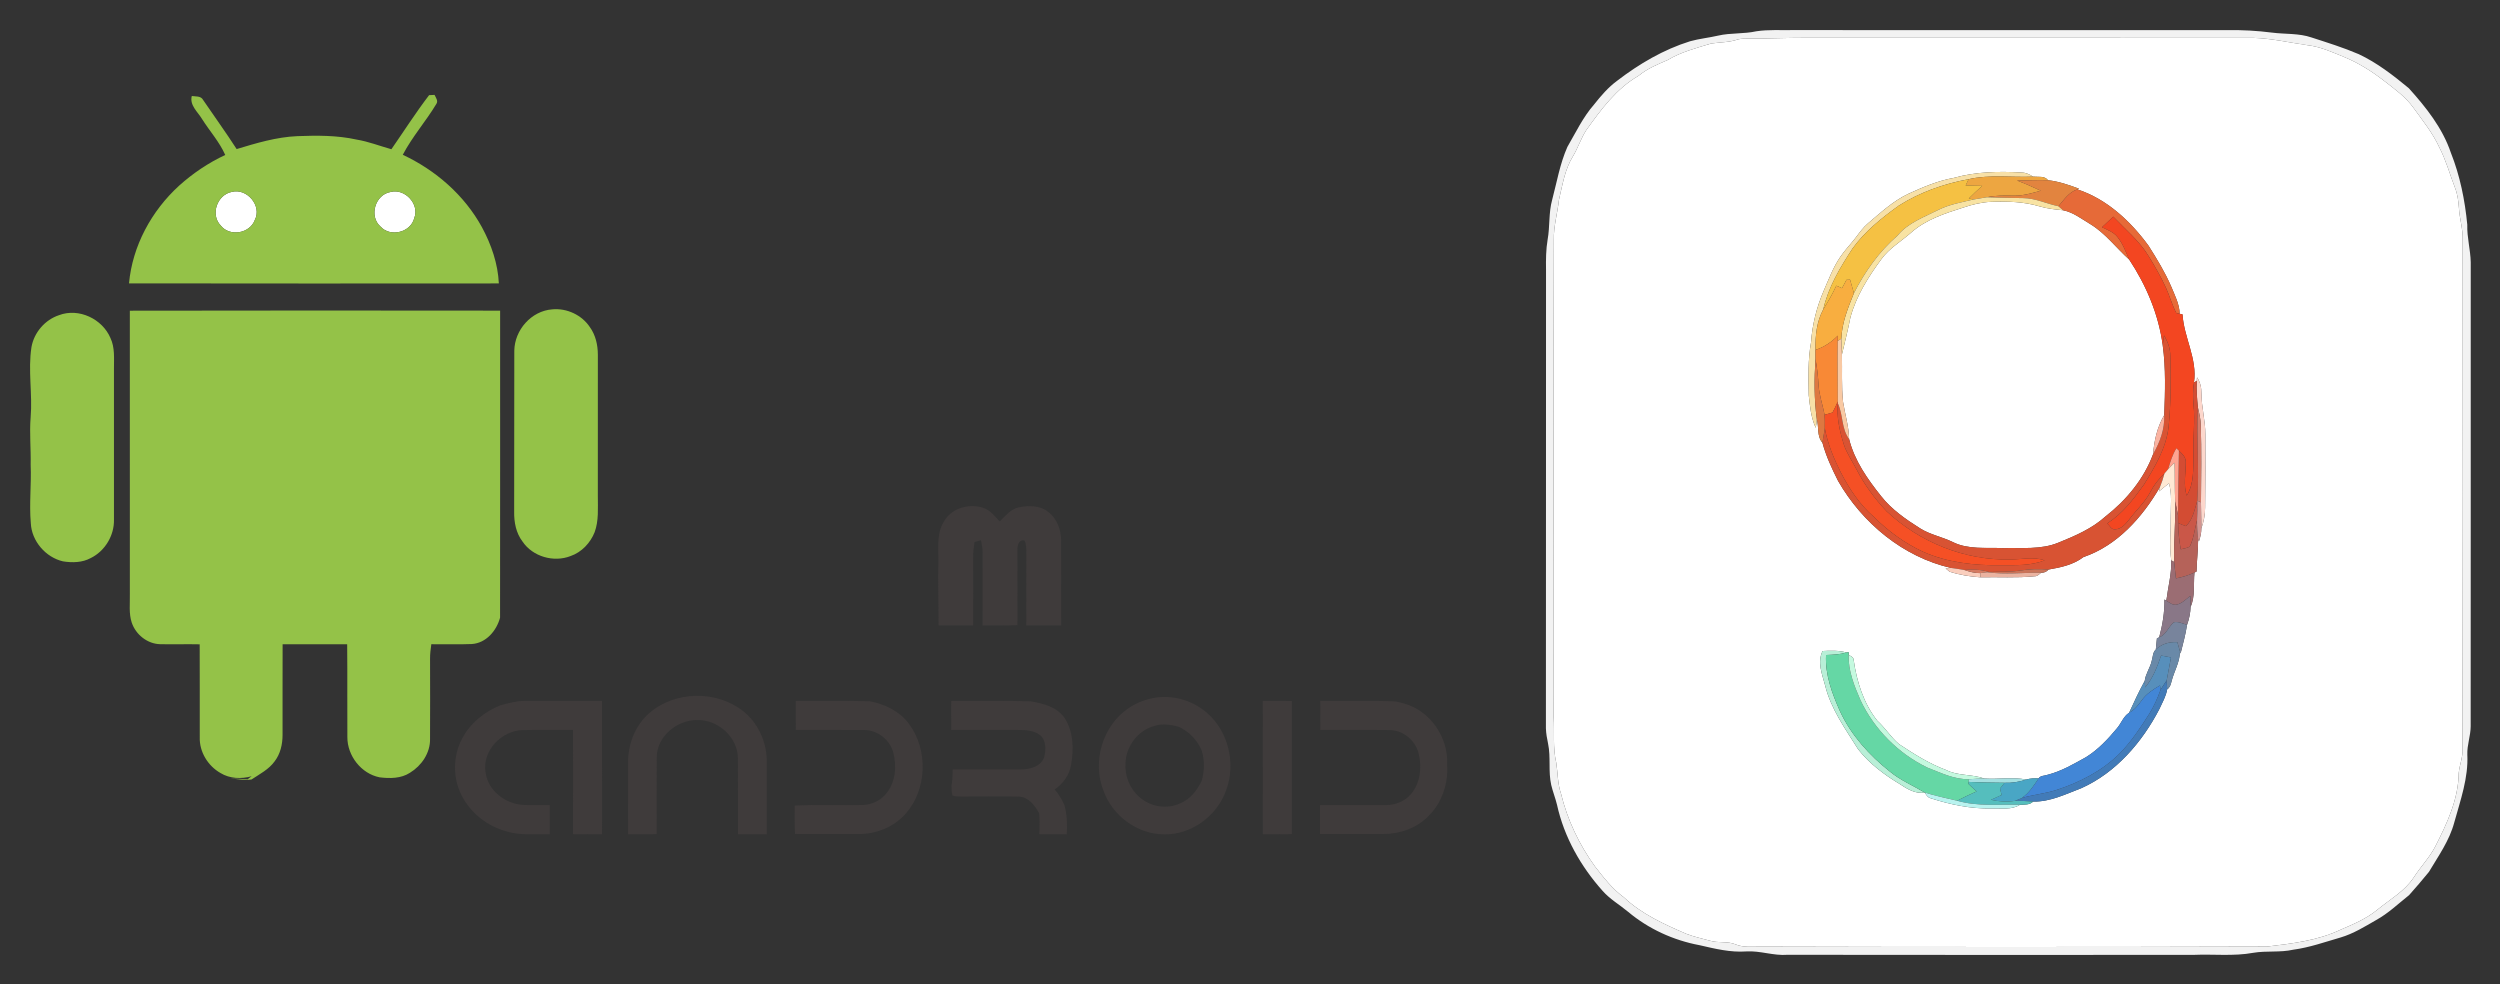 <?xml version="1.0" encoding="UTF-8" standalone="no"?>
<!-- Created with Inkscape (http://www.inkscape.org/) -->

<svg
   xmlns:dc="http://purl.org/dc/elements/1.1/"
   xmlns:cc="http://creativecommons.org/ns#"
   xmlns:rdf="http://www.w3.org/1999/02/22-rdf-syntax-ns#"
   xmlns:svg="http://www.w3.org/2000/svg"
   xmlns="http://www.w3.org/2000/svg"
   xmlns:sodipodi="http://sodipodi.sourceforge.net/DTD/sodipodi-0.dtd"
   xmlns:inkscape="http://www.inkscape.org/namespaces/inkscape"
   width="166.265mm"
   height="65.455mm"
   viewBox="0 0 589.128 231.926"
   id="svg4541"
   version="1.1"
   inkscape:version="0.91 r13725"
   sodipodi:docname="NewOS.svg">
  <rect x="0" y="0" width="589.128" height="231.926" fill="#333333" stroke="none"/>
  <defs
     id="defs4543" />
  <sodipodi:namedview
     id="base"
     pagecolor="#ffffff"
     bordercolor="#666666"
     borderopacity="1.0"
     inkscape:pageopacity="0.0"
     inkscape:pageshadow="2"
     inkscape:zoom="1.4"
     inkscape:cx="429.5404"
     inkscape:cy="104.02323"
     inkscape:document-units="px"
     inkscape:current-layer="layer1"
     showgrid="false"
     fit-margin-top="2"
     fit-margin-bottom="2"
     fit-margin-left="2"
     fit-margin-right="2"
     inkscape:window-width="1280"
     inkscape:window-height="1002"
     inkscape:window-x="1272"
     inkscape:window-y="-8"
     inkscape:window-maximized="1" />
  <g
     inkscape:label="Calque 1"
     inkscape:groupmode="layer"
     id="layer1"
     transform="translate(136.025,-494.261)">
    <g
       id="g4686"
       transform="matrix(0.441,0,0,0.441,226.542,499.615)">
      <g
         id="#fefefeff" />
      <g
         id="#f2f2f2ff">
        <path
           id="path4553"
           d="m 116.39,4.57 c 6.5,-0.97 13.08,-0.51 19.62,-0.63 77.33,0.01 154.66,-0.02 231.99,0.03 7.98,-0.15 15.96,0.3 23.87,1.31 7.07,0.92 14.39,0.26 21.22,2.62 8.46,2.75 16.99,5.39 25.19,8.91 9.81,4.61 18.42,11.31 26.73,18.18 9.21,10.2 18.02,21.29 22.48,34.49 4.89,12.29 7.51,25.35 8.77,38.48 -0.21,6.75 1.71,13.3 1.84,20.02 -0.06,82.68 0.09,165.36 -0.03,248.04 -0.04,5.06 -1.95,9.9 -1.79,14.97 0.63,12.49 -3.68,24.46 -6.97,36.33 -2.58,9.71 -8.49,17.95 -13.56,26.46 -3.42,4.21 -6.97,8.34 -10.58,12.39 -5.77,4.58 -11.15,9.78 -17.65,13.35 -6.07,3.49 -12.1,7.24 -18.87,9.26 -8.4,2.43 -16.69,5.39 -25.4,6.56 -7.04,1.59 -14.3,0.45 -21.38,1.66 -10.52,1.93 -21.25,0.63 -31.87,1.1 -72.33,0.04 -144.66,0.06 -216.99,-0.04 -7.43,0.6 -14.58,-2.26 -22,-1.8 -8.49,0.62 -16.81,-1.45 -25.02,-3.34 -13.93,-2.6 -27.25,-8.69 -38.12,-17.81 -4.53,-3.79 -9.78,-6.77 -13.7,-11.26 C 22.55,450.85 13.64,435.12 9.88,418.01 9.01,414.38 7.6,410.91 6.75,407.28 5.12,400.06 6.6,392.55 5.09,385.32 4.53,382.58 3.99,379.82 3.92,377.02 4.05,295.35 3.88,213.68 3.98,132.01 3.9,126.61 3.93,121.19 4.84,115.86 6.11,108.83 5.33,101.56 7.26,94.63 9.76,85.16 11.42,75.35 15.4,66.35 19.89,58.64 23.74,50.44 29.68,43.68 33.33,39.04 37.22,34.52 42,31 53.78,21.98 66.75,14.33 80.97,9.9 85.9,8.52 91.02,8.04 96,6.88 102.7,5.34 109.67,6.07 116.39,4.57 m -9.8,4.32 c -4.65,1.69 -9.6,1.5 -14.42,2.24 -7.91,2.42 -16.05,4.49 -23.2,8.81 -5.44,2.33 -10.93,4.6 -15.54,8.41 -11.9,6.87 -20.15,18.14 -27.98,29.11 -2.83,4.38 -4.38,9.43 -7.07,13.9 -4.37,7.04 -5.6,15.37 -7.49,23.29 -0.75,7.15 -2.91,14.13 -2.73,21.37 C 7.93,201.01 8.07,286 8.06,371 c 0.49,8.11 -0.51,16.36 1.37,24.35 0.89,5.54 0.69,11.26 2.57,16.63 3.4,14 9.71,27.19 18.12,38.86 4.65,5.97 9.32,12.04 15.49,16.54 9.51,8.95 21.53,14.4 33.38,19.5 4.11,1.57 8.42,2.51 12.66,3.67 4.48,1.36 9.36,0.09 13.73,1.99 4.01,1.65 8.4,1.17 12.63,1.17 90.35,0.25 180.7,0.26 271.04,-0.02 13.43,-1.6 27.26,-3.19 39.61,-9.08 6.78,-2.9 13.69,-5.83 19.44,-10.55 6.73,-5.53 14.67,-9.93 19.57,-17.36 3.61,-5.65 8.36,-10.51 11.47,-16.48 6.25,-12.25 12.38,-25.25 12.54,-39.28 0.41,-4.35 2.26,-8.48 2.06,-12.9 0.15,-90.68 0.14,-181.36 0.05,-272.03 0.2,-5.76 -1.67,-11.28 -2,-16.99 -0.25,-3.69 -0.74,-7.4 -2.11,-10.86 -2.77,-7.17 -4.77,-14.65 -8.34,-21.49 -3.51,-7.72 -8.9,-14.34 -13.82,-21.17 -4.3,-6.03 -10.42,-10.31 -16.19,-14.81 -6.38,-4.92 -13.28,-9.22 -20.74,-12.32 -6.36,-2.58 -12.7,-5.54 -19.6,-6.34 -9.65,-1.37 -19.23,-3.65 -29,-3.93 C 302.33,7.99 222.66,8.11 143,8.05 c -10.18,-0.03 -20.34,0.5 -30.52,0.43 -1.97,0 -3.96,-0.04 -5.89,0.41 z"
           inkscape:connector-curvature="0"
           style="opacity:1;fill:#f2f2f2" />
      </g>
      <g
         id="#ffffffff">
        <path
           id="path4556"
           d="m 106.59,8.89 c 1.93,-0.45 3.92,-0.41 5.89,-0.41 10.18,0.07 20.34,-0.46 30.52,-0.43 79.66,0.06 159.33,-0.06 238.99,0.05 9.77,0.28 19.35,2.56 29,3.93 6.9,0.8 13.24,3.76 19.6,6.34 7.46,3.1 14.36,7.4 20.74,12.32 5.77,4.5 11.89,8.78 16.19,14.81 4.92,6.83 10.31,13.45 13.82,21.17 3.57,6.84 5.57,14.32 8.34,21.49 1.37,3.46 1.86,7.17 2.11,10.86 0.33,5.71 2.2,11.23 2,16.99 0.09,90.67 0.1,181.35 -0.05,272.03 0.2,4.42 -1.65,8.55 -2.06,12.9 -0.16,14.03 -6.29,27.03 -12.54,39.28 -3.11,5.97 -7.86,10.83 -11.47,16.48 -4.9,7.43 -12.84,11.83 -19.57,17.36 -5.75,4.72 -12.66,7.65 -19.44,10.55 -12.35,5.89 -26.18,7.48 -39.61,9.08 -90.34,0.28 -180.69,0.27 -271.04,0.02 -4.23,0 -8.62,0.48 -12.63,-1.17 -4.37,-1.9 -9.25,-0.63 -13.73,-1.99 -4.24,-1.16 -8.55,-2.1 -12.66,-3.67 C 67.14,481.78 55.12,476.33 45.61,467.38 39.44,462.88 34.77,456.81 30.12,450.84 21.71,439.17 15.4,425.98 12,411.98 10.12,406.61 10.32,400.89 9.43,395.35 7.55,387.36 8.55,379.11 8.06,371 8.07,286 7.93,201.01 8.16,116.02 c -0.18,-7.24 1.98,-14.22 2.73,-21.37 1.89,-7.92 3.12,-16.25 7.49,-23.29 2.69,-4.47 4.24,-9.52 7.07,-13.9 7.83,-10.97 16.08,-22.24 27.98,-29.11 4.61,-3.81 10.1,-6.08 15.54,-8.41 7.15,-4.32 15.29,-6.39 23.2,-8.81 4.82,-0.74 9.77,-0.55 14.42,-2.24 m 115.3,74.02 c -8.6,1.52 -16.62,5.01 -24.51,8.6 -8,3.85 -14.56,9.94 -21.28,15.62 -2.55,2.14 -4.5,4.86 -6.49,7.51 -2.69,3.58 -5.89,6.75 -8.38,10.49 -3.81,5.57 -6.17,11.94 -8.86,18.1 -3.78,8.73 -6.11,18.06 -6.78,27.56 -1.7,9.33 -1.38,18.83 -1.23,28.27 0.66,5.88 1.2,11.97 3.74,17.41 0.34,-1.58 0.52,-3.17 0.56,-4.78 1.21,4.2 -0.08,9.23 3.01,12.69 1.89,7.09 5.07,13.9 8.38,20.47 12.94,22.53 34.71,40.6 60.29,46.48 -0.71,0.06 -2.13,0.17 -2.85,0.23 0.54,0.45 1.61,1.36 2.15,1.81 5.31,1.69 10.87,2.6 16.43,2.97 9.64,-0.23 19.33,0.42 28.95,-0.54 1.45,0.05 2.43,-1 3.45,-1.87 1.54,0.04 3.02,-0.51 4.01,-1.73 6.49,-1.11 13.31,-2.55 18.67,-6.66 18.1,-6.16 31.55,-21.32 40.9,-37.47 -0.14,0.61 -0.43,1.81 -0.58,2.41 1.81,-1.43 3.54,-2.97 5.39,-4.34 1.7,5.79 0.92,11.88 0.92,17.82 0.15,7.76 -0.8,15.61 0.29,23.31 0.23,7.34 -1.75,14.38 -2.63,21.6 -0.25,-0.17 -0.75,-0.5 -1,-0.67 0.1,6.86 -1.02,13.61 -2.81,20.21 -0.3,0.14 -0.91,0.42 -1.22,0.56 -0.22,1.99 -0.42,3.98 -0.59,5.99 -1.7,1.48 -1.53,3.94 -2.16,5.94 -0.79,3.76 -3.31,6.96 -3.77,10.81 -3.02,5.51 -5.71,11.25 -8.31,16.99 -3.1,1.94 -4.24,5.72 -6.58,8.39 -4.79,5.77 -10.05,11.37 -16.45,15.35 -6.59,3.65 -13.22,7.57 -20.58,9.43 -1.59,0.59 -3.79,0.32 -4.78,1.94 -2.2,-0.08 -4.43,-0.09 -6.54,0.59 -7.42,-1.4 -14.98,-0.03 -22.47,-0.53 -6.63,-2.41 -14.07,-1.32 -20.45,-4.58 -9.04,-3.33 -17.16,-8.55 -25.16,-13.82 -4.33,-3.69 -7.34,-8.65 -11.56,-12.47 -7.34,-9.23 -11.01,-20.98 -12.65,-32.53 -0.03,-1.53 -1.63,-1.97 -2.65,-2.73 0,-0.36 -0.01,-1.09 -0.02,-1.45 -0.27,0.06 -0.83,0.19 -1.11,0.25 -4.17,-1.19 -8.53,-1.02 -12.82,-0.8 -2.94,5.89 -0.26,12.35 1.31,18.21 3.06,12.69 10.88,23.4 17.69,34.29 6.01,7.7 14.03,13.63 22.35,18.65 3.94,2.62 8.35,5.3 13.31,4.49 0.72,1.28 1.55,2.66 3.1,3.03 10.47,3.39 21.4,5.67 32.46,5.47 5.08,-0.24 10.71,0.93 15.25,-1.98 2.42,-0.13 5.18,0.16 7.05,-1.72 9.12,0.2 17.46,-4.01 25.78,-7.17 18.54,-8.33 32.46,-24.56 41.69,-42.32 1.55,-3.4 3.51,-6.75 4.14,-10.47 1.45,-0.95 1.94,-2.61 2.32,-4.2 1.33,-5.42 4.51,-10.35 4.52,-16.08 l 0.33,1.13 c 1.24,-5.1 2.69,-10.16 3.46,-15.36 1.13,-3.07 1.8,-6.31 1.89,-9.58 2.57,-5.66 1.45,-12.28 2.08,-18.34 0.28,-0.13 0.83,-0.39 1.1,-0.52 0.08,-5.78 0.92,-11.53 0.84,-17.31 l 0.43,1.23 c 0.75,-2.25 1.33,-4.59 1.3,-6.97 1.32,-3.58 2.02,-7.37 2.02,-11.19 0.18,-13.01 0.18,-26.03 0.12,-39.04 0.04,-7.41 -2.1,-14.61 -2.1,-22.02 0.04,-3.01 -0.64,-5.97 -2.36,-8.47 -0.03,0.46 -0.1,1.38 -0.13,1.84 -0.37,0.22 -1.11,0.68 -1.48,0.9 1.88,-12.63 -5.4,-24.05 -6.13,-36.41 -0.38,-0.07 -1.13,-0.22 -1.51,-0.29 -0.13,-5.15 -2.58,-9.78 -4.49,-14.44 -3.31,-7.71 -7.69,-14.86 -12.16,-21.93 -9.63,-13.16 -22.27,-24.92 -38,-30.11 l 0.88,-0.36 c -5.38,-1.99 -10.87,-3.92 -16.59,-4.54 -1.88,-2.5 -5.3,-1.62 -8,-1.92 -1.84,-1.21 -3.89,-2.17 -6.14,-2.2 -12.11,-0.69 -24.44,-0.45 -36.2,2.87 z"
           inkscape:connector-curvature="0"
           style="opacity:1;fill:#ffffff" />
        <path
           id="path4558"
           d="m 226.97,98.76 c 4.85,-1.64 9.88,-2.88 15.02,-3.06 8.66,-0.31 17.49,-0.06 25.84,2.47 4.04,1.2 8.24,1.63 12.42,2.03 5.36,1.07 9.75,4.52 14.34,7.28 8.24,4.93 13.99,12.8 21.06,19.13 9.1,13.77 15.68,29.3 17.86,45.72 1.7,12.35 1.27,24.88 0.82,37.3 -3.73,6.35 -5.41,13.61 -5.95,20.9 -4.94,13.34 -14.37,24.66 -25.51,33.35 -7.18,6.46 -16.13,10.32 -24.98,13.9 -9.44,3.96 -19.91,2.66 -29.89,2.97 -8.89,-0.41 -18.36,0.88 -26.61,-3.21 -5.72,-2.83 -12.18,-3.95 -17.6,-7.4 -7.58,-4.8 -15.12,-10 -20.72,-17.12 -7.28,-9.13 -14.3,-19.05 -17.13,-30.54 -0.14,-6.78 -2.2,-13.26 -3.24,-19.9 -0.88,-8.42 -0.4,-16.9 -0.59,-25.34 1.55,-6.57 3.24,-13.1 4.52,-19.73 3.1,-11.51 9.61,-21.75 16.62,-31.26 4.24,-5.8 10.56,-9.44 15.87,-14.13 7.83,-6.97 18.04,-10.24 27.85,-13.36 z"
           inkscape:connector-curvature="0"
           style="opacity:1;fill:#ffffff" />
      </g>
      <g
         id="#f7e0a7ff">
        <path
           id="path4561"
           d="m 221.89,82.91 c 11.76,-3.32 24.09,-3.56 36.2,-2.87 2.25,0.03 4.3,0.99 6.14,2.2 -11.47,0.5 -23.13,-1.23 -34.43,1.37 -13.12,2.41 -25.98,6.95 -37.29,14.11 -9.14,6.57 -18.14,13.75 -24.76,22.96 -6.59,10.07 -12.94,20.61 -15.62,32.48 -3.6,6.64 -4.28,14.23 -4.17,21.66 -0.02,1.6 -0.02,3.22 0,4.83 -0.69,10.67 -0.73,21.43 0.7,32.04 -0.04,1.61 -0.22,3.2 -0.56,4.78 -2.54,-5.44 -3.08,-11.53 -3.74,-17.41 -0.15,-9.44 -0.47,-18.94 1.23,-28.27 0.67,-9.5 3,-18.83 6.78,-27.56 2.69,-6.16 5.05,-12.53 8.86,-18.1 2.49,-3.74 5.69,-6.91 8.38,-10.49 1.99,-2.65 3.94,-5.37 6.49,-7.51 6.72,-5.68 13.28,-11.77 21.28,-15.62 7.89,-3.59 15.91,-7.08 24.51,-8.6 z"
           inkscape:connector-curvature="0"
           style="opacity:1;fill:#f7e0a7" />
      </g>
      <g
         id="#eda641ff">
        <path
           id="path4564"
           d="m 229.8,83.61 c 11.3,-2.6 22.96,-0.87 34.43,-1.37 2.7,0.3 6.12,-0.58 8,1.92 -5.53,-0.15 -11.05,0.09 -16.57,0.18 4.31,1.59 8.5,3.47 12.66,5.42 -4.71,1.33 -9.49,2.75 -14.43,2.66 -4.79,-0.07 -9.63,-0.23 -14.34,0.84 -2.39,0.37 -4.76,0.84 -7.14,1.2 -0.63,-0.14 -1.89,-0.41 -2.51,-0.54 2.27,-2.35 4.7,-4.55 7.14,-6.73 -2.95,-0.07 -5.9,-0.15 -8.84,-0.22 0.53,-1.12 1.07,-2.24 1.6,-3.36 z"
           inkscape:connector-curvature="0"
           style="opacity:1;fill:#eda641" />
      </g>
      <g
         id="#f5c143ff">
        <path
           id="path4567"
           d="m 192.51,97.72 c 11.31,-7.16 24.17,-11.7 37.29,-14.11 -0.53,1.12 -1.07,2.24 -1.6,3.36 2.94,0.07 5.89,0.15 8.84,0.22 -2.44,2.18 -4.87,4.38 -7.14,6.73 0.62,0.13 1.88,0.4 2.51,0.54 -6.25,1.48 -12.69,2.57 -18.5,5.43 -7.77,3.94 -16.42,6.93 -22.13,13.89 -9.81,8.49 -17.41,19.22 -23.28,30.74 -0.7,-2.41 -1.37,-4.82 -2.05,-7.23 -0.48,0.02 -1.44,0.07 -1.93,0.1 -0.79,1.49 -1.59,2.97 -2.38,4.47 -1.02,-0.45 -2.03,-0.9 -3.04,-1.35 -2.01,4.39 -4.43,8.55 -6.97,12.65 2.68,-11.87 9.03,-22.41 15.62,-32.48 6.62,-9.21 15.62,-16.39 24.76,-22.96 z"
           inkscape:connector-curvature="0"
           style="opacity:1;fill:#f5c143" />
      </g>
      <g
         id="#e2843fff">
        <path
           id="path4570"
           d="m 255.66,84.34 c 5.52,-0.09 11.04,-0.33 16.57,-0.18 5.72,0.62 11.21,2.55 16.59,4.54 l -0.88,0.36 c -4.54,1.41 -7.22,5.59 -10.15,9.01 -6.3,-1.31 -12.24,-4.28 -18.77,-4.35 -6.49,-0.14 -12.98,-0.17 -19.47,-0.46 4.71,-1.07 9.55,-0.91 14.34,-0.84 4.94,0.09 9.72,-1.33 14.43,-2.66 -4.16,-1.95 -8.35,-3.83 -12.66,-5.42 z"
           inkscape:connector-curvature="0"
           style="opacity:1;fill:#e2843f" />
      </g>
      <g
         id="#e66a38ff">
        <path
           id="path4573"
           d="m 277.79,98.07 c 2.93,-3.42 5.61,-7.6 10.15,-9.01 15.73,5.19 28.37,16.95 38,30.11 4.47,7.07 8.85,14.22 12.16,21.93 1.91,4.66 4.36,9.29 4.49,14.44 -0.45,-0.1 -1.34,-0.28 -1.79,-0.38 -2.26,-4.27 -3.49,-8.97 -5.49,-13.35 -2.64,-5.84 -5.84,-11.41 -9.19,-16.86 -4.95,-8.26 -12.49,-14.43 -19.05,-21.33 -2,1.9 -4,3.8 -6.01,5.68 2.9,1.36 6.11,2.53 8.2,5.11 2.92,3.6 4.51,8.02 6.39,12.2 -7.07,-6.33 -12.82,-14.2 -21.06,-19.13 -4.59,-2.76 -8.98,-6.21 -14.34,-7.28 -0.82,-0.72 -1.64,-1.43 -2.46,-2.13 z"
           inkscape:connector-curvature="0"
           style="opacity:1;fill:#e66a38" />
      </g>
      <g
         id="#f8e3a3ff">
        <path
           id="path4576"
           d="m 232.41,94.46 c 2.38,-0.36 4.75,-0.83 7.14,-1.2 6.49,0.29 12.98,0.32 19.47,0.46 6.53,0.07 12.47,3.04 18.77,4.35 0.82,0.7 1.64,1.41 2.46,2.13 -4.18,-0.4 -8.38,-0.83 -12.42,-2.03 -8.35,-2.53 -17.18,-2.78 -25.84,-2.47 -5.14,0.18 -10.17,1.42 -15.02,3.06 -9.81,3.12 -20.02,6.39 -27.85,13.36 -5.31,4.69 -11.63,8.33 -15.87,14.13 -7.01,9.51 -13.52,19.75 -16.62,31.26 -1.28,6.63 -2.97,13.16 -4.52,19.73 -0.09,-2.81 -0.3,-5.6 -0.34,-8.4 0.31,-8.49 3.58,-16.54 6.73,-24.32 5.87,-11.52 13.47,-22.25 23.28,-30.74 5.71,-6.96 14.36,-9.95 22.13,-13.89 5.81,-2.86 12.25,-3.95 18.5,-5.43 z"
           inkscape:connector-curvature="0"
           style="opacity:1;fill:#f8e3a3" />
      </g>
      <g
         id="#f34621ff">
        <path
           id="path4579"
           d="m 301.06,109.3 c 2.01,-1.88 4.01,-3.78 6.01,-5.68 6.56,6.9 14.1,13.07 19.05,21.33 3.35,5.45 6.55,11.02 9.19,16.86 2,4.38 3.23,9.08 5.49,13.35 0.45,0.1 1.34,0.28 1.79,0.38 0.38,0.07 1.13,0.22 1.51,0.29 0.73,12.36 8.01,23.78 6.13,36.41 -0.65,3.9 -0.62,7.87 -0.26,11.79 0.92,8.98 -0.39,17.97 -0.01,26.96 -0.24,7.29 0.47,15.27 -3.65,21.69 -1.79,-5.76 -0.49,-11.72 -0.47,-17.59 0.25,-2.76 -1.88,-4.7 -3.67,-6.42 -0.34,-0.33 -1.01,-0.98 -1.34,-1.3 -2.13,3.45 -3.3,7.34 -4.42,11.2 -0.64,0.78 -1.29,1.56 -1.96,2.31 -3.07,2.89 -5.68,6.23 -7.61,9.99 -2.77,5.34 -7.33,9.36 -10.87,14.13 -2.04,2.58 -4.38,5.69 -8,5.71 -1.98,0.15 -2.84,-2.04 -4.1,-3.18 8.23,-5.22 14.17,-13.09 19.74,-20.91 5.82,-9.51 11.78,-19.44 13.06,-30.75 1.25,-12.56 1.27,-25.23 0.91,-37.84 0,-3.91 -1.36,-7.63 -3.37,-10.93 -0.28,1.74 -0.51,3.48 -0.7,5.23 -2.18,-16.42 -8.76,-31.95 -17.86,-45.72 -1.88,-4.18 -3.47,-8.6 -6.39,-12.2 -2.09,-2.58 -5.3,-3.75 -8.2,-5.11 z"
           inkscape:connector-curvature="0"
           style="opacity:1;fill:#f34621" />
      </g>
      <g
         id="#f8ae40ff">
        <path
           id="path4582"
           d="m 164.52,137.39 c 0.49,-0.03 1.45,-0.08 1.93,-0.1 0.68,2.41 1.35,4.82 2.05,7.23 -3.15,7.78 -6.42,15.83 -6.73,24.32 -0.47,0.3 -1.42,0.91 -1.9,1.21 0.01,-0.71 0.02,-2.14 0.02,-2.85 -3.31,3.45 -7.35,6.16 -11.93,7.62 -0.11,-7.43 0.57,-15.02 4.17,-21.66 2.54,-4.1 4.96,-8.26 6.97,-12.65 1.01,0.45 2.02,0.9 3.04,1.35 0.79,-1.5 1.59,-2.98 2.38,-4.47 z"
           inkscape:connector-curvature="0"
           style="opacity:1;fill:#f8ae40" />
      </g>
      <g
         id="#f88936ff">
        <path
           id="path4585"
           d="m 147.96,174.82 c 4.58,-1.46 8.62,-4.17 11.93,-7.62 0,0.71 -0.01,2.14 -0.02,2.85 -0.23,10.77 0.08,21.54 0.04,32.31 -0.84,2.03 -1.82,3.99 -2.83,5.93 -1.41,0.4 -2.82,0.81 -4.23,1.22 -1.02,-5.31 -2.88,-10.47 -3.24,-15.91 -0.27,-4.68 -0.74,-9.35 -1.65,-13.95 -0.02,-1.61 -0.02,-3.23 0,-4.83 z"
           inkscape:connector-curvature="0"
           style="opacity:1;fill:#f88936" />
      </g>
      <g
         id="#d85333ff">
        <path
           id="path4588"
           d="m 334.21,167.1 c 2.01,3.3 3.37,7.02 3.37,10.93 0.36,12.61 0.34,25.28 -0.91,37.84 -1.28,11.31 -7.24,21.24 -13.06,30.75 -5.57,7.82 -11.51,15.69 -19.74,20.91 1.26,1.14 2.12,3.33 4.1,3.18 3.62,-0.02 5.96,-3.13 8,-5.71 3.54,-4.77 8.1,-8.79 10.87,-14.13 1.93,-3.76 4.54,-7.1 7.61,-9.99 -0.62,2.45 -1.47,4.84 -2.4,7.19 -9.35,16.15 -22.8,31.31 -40.9,37.47 -5.36,4.11 -12.18,5.55 -18.67,6.66 -4.94,-0.38 -9.91,-0.31 -14.8,0.5 -5.62,0.9 -11.33,0.57 -16.99,0.8 -4.31,-1.35 -8.83,-1.45 -13.29,-1.09 -2.35,-0.4 -4.7,-0.78 -7.06,-1.08 -25.58,-5.88 -47.35,-23.95 -60.29,-46.48 -3.31,-6.57 -6.49,-13.38 -8.38,-20.47 0.39,-2.58 0.92,-5.15 1.27,-7.74 1.53,8.37 4.82,16.31 8.65,23.87 4.53,8.66 10,17.02 17.46,23.46 7.65,7.61 16.47,14.12 26.29,18.67 13.03,5.83 27.51,7.46 41.66,7.25 7.86,-0.03 15.97,0.36 23.42,-2.6 -5.99,-2.08 -12.3,-0.46 -18.45,-0.46 -24.26,0.53 -48.37,-9.23 -66.02,-25.77 -6.27,-6.62 -11.75,-14.06 -15.93,-22.17 -2.36,-4.57 -5.4,-8.82 -6.99,-13.75 -2.18,-7.04 -3.84,-14.4 -3.16,-21.82 2.96,6.11 1.84,13.52 6.07,19.16 2.83,11.49 9.85,21.41 17.13,30.54 5.6,7.12 13.14,12.32 20.72,17.12 5.42,3.45 11.88,4.57 17.6,7.4 8.25,4.09 17.72,2.8 26.61,3.21 9.98,-0.31 20.45,0.99 29.89,-2.97 8.85,-3.58 17.8,-7.44 24.98,-13.9 11.14,-8.69 20.57,-20.01 25.51,-33.35 3.65,-6.38 6.26,-13.44 5.95,-20.9 0.45,-12.42 0.88,-24.95 -0.82,-37.3 0.19,-1.75 0.42,-3.49 0.7,-5.23 z"
           inkscape:connector-curvature="0"
           style="opacity:1;fill:#d85333" />
      </g>
      <g
         id="#f9c9a3ff">
        <path
           id="path4591"
           d="m 159.87,170.05 c 0.48,-0.3 1.43,-0.91 1.9,-1.21 0.04,2.8 0.25,5.59 0.34,8.4 0.19,8.44 -0.29,16.92 0.59,25.34 1.04,6.64 3.1,13.12 3.24,19.9 -4.23,-5.64 -3.11,-13.05 -6.07,-19.16 l 0.04,-0.96 c 0.04,-10.77 -0.27,-21.54 -0.04,-32.31 z"
           inkscape:connector-curvature="0"
           style="opacity:1;fill:#f9c9a3" />
      </g>
      <g
         id="#dd7841ff">
        <path
           id="path4594"
           d="m 147.96,179.65 c 0.91,4.6 1.38,9.27 1.65,13.95 0.36,5.44 2.22,10.6 3.24,15.91 0.15,2.37 0.12,4.75 0.09,7.13 -0.35,2.59 -0.88,5.16 -1.27,7.74 -3.09,-3.46 -1.8,-8.49 -3.01,-12.69 -1.43,-10.61 -1.39,-21.37 -0.7,-32.04 z"
           inkscape:connector-curvature="0"
           style="opacity:1;fill:#dd7841" />
      </g>
      <g
         id="#fdd7ccff">
        <path
           id="path4597"
           d="m 351.84,189.5 c 1.72,2.5 2.4,5.46 2.36,8.47 0,7.41 2.14,14.61 2.1,22.02 0.06,13.01 0.06,26.03 -0.12,39.04 0,3.82 -0.7,7.61 -2.02,11.19 -0.11,-4.64 -0.15,-9.28 -0.2,-13.93 0.13,-13.78 0.33,-27.57 -0.11,-41.35 -0.06,-3.17 -0.81,-6.26 -1.53,-9.33 -0.48,-4.74 -0.86,-9.51 -0.61,-14.27 0.03,-0.46 0.1,-1.38 0.13,-1.84 z"
           inkscape:connector-curvature="0"
           style="opacity:1;fill:#fdd7cc" />
      </g>
      <g
         id="#d34c33ff">
        <path
           id="path4600"
           d="m 350.23,192.24 c 0.37,-0.22 1.11,-0.68 1.48,-0.9 -0.25,4.76 0.13,9.53 0.61,14.27 -0.82,16.61 0.76,33.25 -0.32,49.85 -1.45,4.69 -2.35,10.07 -6.11,13.54 -1.43,-0.42 -2.79,-1.07 -4.14,-1.68 -0.01,-1.36 -0.02,-2.73 -0.04,-4.09 0.15,-11.52 0.2,-23.04 0.46,-34.56 1.79,1.72 3.92,3.66 3.67,6.42 -0.02,5.87 -1.32,11.83 0.47,17.59 4.12,-6.42 3.41,-14.4 3.65,-21.69 -0.38,-8.99 0.93,-17.98 0.01,-26.96 -0.36,-3.92 -0.39,-7.89 0.26,-11.79 z"
           inkscape:connector-curvature="0"
           style="opacity:1;fill:#d34c33" />
      </g>
      <g
         id="#f55025ff">
        <path
           id="path4603"
           d="m 157.08,208.29 c 1.01,-1.94 1.99,-3.9 2.83,-5.93 l -0.04,0.96 c -0.68,7.42 0.98,14.78 3.16,21.82 1.59,4.93 4.63,9.18 6.99,13.75 4.18,8.11 9.66,15.55 15.93,22.17 17.65,16.54 41.76,26.3 66.02,25.77 6.15,0 12.46,-1.62 18.45,0.46 -7.45,2.96 -15.56,2.57 -23.42,2.6 -14.15,0.21 -28.63,-1.42 -41.66,-7.25 -9.82,-4.55 -18.64,-11.06 -26.29,-18.67 -7.46,-6.44 -12.93,-14.8 -17.46,-23.46 -3.83,-7.56 -7.12,-15.5 -8.65,-23.87 0.03,-2.38 0.06,-4.76 -0.09,-7.13 1.41,-0.41 2.82,-0.82 4.23,-1.22 z"
           inkscape:connector-curvature="0"
           style="opacity:1;fill:#f55025" />
      </g>
      <g
         id="#d37a68ff">
        <path
           id="path4606"
           d="m 352.32,205.61 c 0.72,3.07 1.47,6.16 1.53,9.33 0.44,13.78 0.24,27.57 0.11,41.35 -0.49,-0.2 -1.47,-0.62 -1.96,-0.83 1.08,-16.6 -0.5,-33.24 0.32,-49.85 z"
           inkscape:connector-curvature="0"
           style="opacity:1;fill:#d37a68" />
      </g>
      <g
         id="#fab3a1ff">
        <path
           id="path4609"
           d="m 328.38,230.53 c 0.54,-7.29 2.22,-14.55 5.95,-20.9 0.31,7.46 -2.3,14.52 -5.95,20.9 z"
           inkscape:connector-curvature="0"
           style="opacity:1;fill:#fab3a1" />
      </g>
      <g
         id="#ffa491ff">
        <path
           id="path4612"
           d="m 336.41,238.57 c 1.12,-3.86 2.29,-7.75 4.42,-11.2 0.33,0.32 1,0.97 1.34,1.3 -0.26,11.52 -0.31,23.04 -0.46,34.56 -0.42,-2.5 -1.05,-4.95 -1.53,-7.44 -0.35,-6.9 -0.14,-13.81 -0.37,-20.71 -1.14,1.16 -2.3,2.3 -3.4,3.49 z"
           inkscape:connector-curvature="0"
           style="opacity:1;fill:#ffa491" />
      </g>
      <g
         id="#ffe9d4ff">
        <path
           id="path4615"
           d="m 336.41,238.57 c 1.1,-1.19 2.26,-2.33 3.4,-3.49 0.23,6.9 0.02,13.81 0.37,20.71 0.32,10.81 -0.89,21.6 -0.55,32.41 -0.39,-0.23 -1.17,-0.69 -1.56,-0.93 -1.09,-7.7 -0.14,-15.55 -0.29,-23.31 0,-5.94 0.78,-12.03 -0.92,-17.82 -1.85,1.37 -3.58,2.91 -5.39,4.34 0.15,-0.6 0.44,-1.8 0.58,-2.41 0.93,-2.35 1.78,-4.74 2.4,-7.19 0.67,-0.75 1.32,-1.53 1.96,-2.31 z"
           inkscape:connector-curvature="0"
           style="opacity:1;fill:#ffe9d4" />
      </g>
      <g
         id="#b56259ff">
        <path
           id="path4618"
           d="m 340.18,255.79 c 0.48,2.49 1.11,4.94 1.53,7.44 0.02,1.36 0.03,2.73 0.04,4.09 0.02,4.72 0.59,9.41 1.39,14.06 1.62,-0.44 3.38,-0.6 4.86,-1.46 2.11,-4.45 2.64,-9.46 3.87,-14.2 -0.05,3.42 0.16,6.84 0.56,10.24 0.08,5.78 -0.76,11.53 -0.84,17.31 -0.27,0.13 -0.82,0.39 -1.1,0.52 -3.14,1.51 -6.51,2.49 -9.93,3.14 -0.31,-2.91 -0.67,-5.82 -0.93,-8.73 -0.34,-10.81 0.87,-21.6 0.55,-32.41 z"
           inkscape:connector-curvature="0"
           style="opacity:1;fill:#b56259" />
      </g>
      <g
         id="#ca5748ff">
        <path
           id="path4621"
           d="m 345.89,269 c 3.76,-3.47 4.66,-8.85 6.11,-13.54 0.11,3.42 0.1,6.84 -0.13,10.26 -1.23,4.74 -1.76,9.75 -3.87,14.2 -1.48,0.86 -3.24,1.02 -4.86,1.46 -0.8,-4.65 -1.37,-9.34 -1.39,-14.06 1.35,0.61 2.71,1.26 4.14,1.68 z"
           inkscape:connector-curvature="0"
           style="opacity:1;fill:#ca5748" />
      </g>
      <g
         id="#d49591ff">
        <path
           id="path4624"
           d="m 352,255.46 c 0.49,0.21 1.47,0.63 1.96,0.83 0.05,4.65 0.09,9.29 0.2,13.93 0.03,2.38 -0.55,4.72 -1.3,6.97 l -0.43,-1.23 c -0.4,-3.4 -0.61,-6.82 -0.56,-10.24 0.23,-3.42 0.24,-6.84 0.13,-10.26 z"
           inkscape:connector-curvature="0"
           style="opacity:1;fill:#d49591" />
      </g>
      <g
         id="#9b6d73ff">
        <path
           id="path4627"
           d="m 338.07,287.27 c 0.39,0.24 1.17,0.7 1.56,0.93 0.26,2.91 0.62,5.82 0.93,8.73 3.42,-0.65 6.79,-1.63 9.93,-3.14 -0.63,6.06 0.49,12.68 -2.08,18.34 -0.02,-1.96 -0.08,-3.92 -0.12,-5.88 -2.29,1.8 -4.46,4.06 -7.4,4.74 -2.08,0.39 -3.78,-1.17 -5.45,-2.12 0.88,-7.22 2.86,-14.26 2.63,-21.6 z"
           inkscape:connector-curvature="0"
           style="opacity:1;fill:#9b6d73" />
      </g>
      <g
         id="#facebdff">
        <path
           id="path4630"
           d="m 217.49,291.56 c 0.72,-0.06 2.14,-0.17 2.85,-0.23 2.36,0.3 4.71,0.68 7.06,1.08 2.78,0.91 5.62,1.75 8.59,1.7 0.02,0.56 0.06,1.67 0.08,2.23 -5.56,-0.37 -11.12,-1.28 -16.43,-2.97 -0.54,-0.45 -1.61,-1.36 -2.15,-1.81 z"
           inkscape:connector-curvature="0"
           style="opacity:1;fill:#facebd" />
      </g>
      <g
         id="#d57b62ff">
        <path
           id="path4633"
           d="m 227.4,292.41 c 4.46,-0.36 8.98,-0.26 13.29,1.09 l -0.98,0.13 c -1.24,0.16 -2.48,0.32 -3.72,0.48 -2.97,0.05 -5.81,-0.79 -8.59,-1.7 z"
           inkscape:connector-curvature="0"
           style="opacity:1;fill:#d57b62" />
      </g>
      <g
         id="#ca7358ff">
        <path
           id="path4636"
           d="m 257.68,292.7 c 4.89,-0.81 9.86,-0.88 14.8,-0.5 -0.99,1.22 -2.47,1.77 -4.01,1.73 -9.59,-0.15 -19.22,1.07 -28.76,-0.3 l 0.98,-0.13 c 5.66,-0.23 11.37,0.1 16.99,-0.8 z"
           inkscape:connector-curvature="0"
           style="opacity:1;fill:#ca7358" />
      </g>
      <g
         id="#eab3a1ff">
        <path
           id="path4639"
           d="m 235.99,294.11 c 1.24,-0.16 2.48,-0.32 3.72,-0.48 9.54,1.37 19.17,0.15 28.76,0.3 -1.02,0.87 -2,1.92 -3.45,1.87 -9.62,0.96 -19.31,0.31 -28.95,0.54 -0.02,-0.56 -0.06,-1.67 -0.08,-2.23 z"
           inkscape:connector-curvature="0"
           style="opacity:1;fill:#eab3a1" />
      </g>
      <g
         id="#897787ff">
        <path
           id="path4642"
           d="m 340.89,310.99 c 2.94,-0.68 5.11,-2.94 7.4,-4.74 0.04,1.96 0.1,3.92 0.12,5.88 -0.09,3.27 -0.76,6.51 -1.89,9.58 -2.28,-0.54 -4.62,-1.87 -7,-1.35 -2.97,2.35 -4.11,6.67 -7.89,8.05 1.79,-6.6 2.91,-13.35 2.81,-20.21 0.25,0.17 0.75,0.5 1,0.67 1.67,0.95 3.37,2.51 5.45,2.12 z"
           inkscape:connector-curvature="0"
           style="opacity:1;fill:#897787" />
      </g>
      <g
         id="#78849cff">
        <path
           id="path4645"
           d="m 339.52,320.36 c 2.38,-0.52 4.72,0.81 7,1.35 -0.77,5.2 -2.22,10.26 -3.46,15.36 l -0.33,-1.13 c -0.44,-1.65 -0.92,-3.29 -1.39,-4.93 -4.25,-0.3 -8.43,0.94 -11.52,3.95 0.17,-2.01 0.37,-4 0.59,-5.99 0.31,-0.14 0.92,-0.42 1.22,-0.56 3.78,-1.38 4.92,-5.7 7.89,-8.05 z"
           inkscape:connector-curvature="0"
           style="opacity:1;fill:#78849c" />
      </g>
      <g
         id="#6989a8ff">
        <path
           id="path4648"
           d="m 329.82,334.96 c 3.09,-3.01 7.27,-4.25 11.52,-3.95 0.47,1.64 0.95,3.28 1.39,4.93 -0.01,5.73 -3.19,10.66 -4.52,16.08 -0.38,1.59 -0.87,3.25 -2.32,4.2 -0.09,-1.59 -0.18,-3.18 -0.26,-4.77 0.77,-4.09 1.56,-8.18 2.31,-12.28 -1.77,-0.33 -3.53,-0.67 -5.29,-1.01 -2.05,6.02 -4.37,12.07 -8.51,17.01 -0.06,-0.87 -0.19,-2.6 -0.25,-3.46 0.46,-3.85 2.98,-7.05 3.77,-10.81 0.63,-2 0.46,-4.46 2.16,-5.94 z"
           inkscape:connector-curvature="0"
           style="opacity:1;fill:#6989a8" />
      </g>
      <g
         id="#b8efd7ff">
        <path
           id="path4651"
           d="m 151.76,335.74 c 4.29,-0.22 8.65,-0.39 12.82,0.8 -3.56,1.05 -7.28,1.19 -10.97,1.33 -0.54,10.56 3.23,20.61 7.47,30.07 5.95,12.82 15.69,23.54 26.69,32.25 5.63,4.65 12.41,7.5 18.65,11.19 -4.96,0.81 -9.37,-1.87 -13.31,-4.49 -8.32,-5.02 -16.34,-10.95 -22.35,-18.65 -6.81,-10.89 -14.63,-21.6 -17.69,-34.29 -1.57,-5.86 -4.25,-12.32 -1.31,-18.21 z"
           inkscape:connector-curvature="0"
           style="opacity:1;fill:#b8efd7" />
      </g>
      <g
         id="#65d7a5ff">
        <path
           id="path4654"
           d="m 164.58,336.54 c 0.28,-0.06 0.84,-0.19 1.11,-0.25 0.01,0.36 0.02,1.09 0.02,1.45 -0.34,8.55 2.98,16.6 6.3,24.29 7.39,15.62 20.32,28.58 35.89,36.06 7.12,2.74 14.26,6.33 22.08,6.14 -0.04,0.36 -0.13,1.08 -0.17,1.44 -0.01,0.29 -0.04,0.86 -0.05,1.14 1.37,1.37 2.85,2.64 4.32,3.93 -3.54,1.56 -7.01,3.27 -10.47,4.98 -5.75,-1.38 -11.55,-2.57 -17.19,-4.34 -6.24,-3.69 -13.02,-6.54 -18.65,-11.19 -11,-8.71 -20.74,-19.43 -26.69,-32.25 -4.24,-9.46 -8.01,-19.51 -7.47,-30.07 3.69,-0.14 7.41,-0.28 10.97,-1.33 z"
           inkscape:connector-curvature="0"
           style="opacity:1;fill:#65d7a5" />
      </g>
      <g
         id="#c4f9dfff">
        <path
           id="path4657"
           d="m 165.71,337.74 c 1.02,0.76 2.62,1.2 2.65,2.73 1.64,11.55 5.31,23.3 12.65,32.53 4.22,3.82 7.23,8.78 11.56,12.47 8,5.27 16.12,10.49 25.16,13.82 6.38,3.26 13.82,2.17 20.45,4.58 -2.73,0.05 -5.47,0.21 -8.2,0.36 -7.82,0.19 -14.96,-3.4 -22.08,-6.14 -15.57,-7.48 -28.5,-20.44 -35.89,-36.06 -3.32,-7.69 -6.64,-15.74 -6.3,-24.29 z"
           inkscape:connector-curvature="0"
           style="opacity:1;fill:#c4f9df" />
      </g>
      <g
         id="#578fbbff">
        <path
           id="path4660"
           d="m 332.65,338.16 c 1.76,0.34 3.52,0.68 5.29,1.01 -0.75,4.1 -1.54,8.19 -2.31,12.28 -1.08,1.69 -2.24,3.31 -3.28,5.02 -0.07,-0.59 -0.21,-1.76 -0.28,-2.35 -3.66,2.12 -7.34,4.49 -9.82,8.01 -1.83,2.56 -3.8,5.1 -6.67,6.57 2.6,-5.74 5.29,-11.48 8.31,-16.99 0.06,0.86 0.19,2.59 0.25,3.46 4.14,-4.94 6.46,-10.99 8.51,-17.01 z"
           inkscape:connector-curvature="0"
           style="opacity:1;fill:#578fbb" />
      </g>
      <g
         id="#427bb8ff">
        <path
           id="path4663"
           d="m 332.35,356.47 c 1.04,-1.71 2.2,-3.33 3.28,-5.02 0.08,1.59 0.17,3.18 0.26,4.77 -0.63,3.72 -2.59,7.07 -4.14,10.47 -9.23,17.76 -23.15,33.99 -41.69,42.32 -8.32,3.16 -16.66,7.37 -25.78,7.17 -3.22,-0.19 -6.43,-0.47 -9.66,-0.38 1.2,-0.48 2.38,-1 3.56,-1.51 6.02,-1.78 12.33,-2.32 18.32,-4.23 12.53,-4.05 24.62,-10.21 34.02,-19.58 6.18,-6.32 11.1,-13.72 15.8,-21.17 2.52,-4.02 4.44,-8.38 6.03,-12.84 z"
           inkscape:connector-curvature="0"
           style="opacity:1;fill:#427bb8" />
      </g>
      <g
         id="#4286d6ff">
        <path
           id="path4666"
           d="m 322.25,362.13 c 2.48,-3.52 6.16,-5.89 9.82,-8.01 0.07,0.59 0.21,1.76 0.28,2.35 -1.59,4.46 -3.51,8.82 -6.03,12.84 -4.7,7.45 -9.62,14.85 -15.8,21.17 -9.4,9.37 -21.49,15.53 -34.02,19.58 -5.99,1.91 -12.3,2.45 -18.32,4.23 3.91,-2.62 6.45,-6.64 9.01,-10.48 0.99,-1.62 3.19,-1.35 4.78,-1.94 7.36,-1.86 13.99,-5.78 20.58,-9.43 6.4,-3.98 11.66,-9.58 16.45,-15.35 2.34,-2.67 3.48,-6.45 6.58,-8.39 2.87,-1.47 4.84,-4.01 6.67,-6.57 z"
           inkscape:connector-curvature="0"
           style="opacity:1;fill:#4286d6" />
      </g>
      <g
         id="#a5e0e1ff">
        <path
           id="path4669"
           d="m 229.98,404.23 c 2.73,-0.15 5.47,-0.31 8.2,-0.36 7.49,0.5 15.05,-0.87 22.47,0.53 -3.75,1.29 -7.7,1.88 -11.66,1.74 -6.4,-0.1 -12.79,-0.13 -19.18,-0.47 0.04,-0.36 0.13,-1.08 0.17,-1.44 z"
           inkscape:connector-curvature="0"
           style="opacity:1;fill:#a5e0e1" />
      </g>
      <g
         id="#49a6c5ff">
        <path
           id="path4672"
           d="m 260.65,404.4 c 2.11,-0.68 4.34,-0.67 6.54,-0.59 -2.56,3.84 -5.1,7.86 -9.01,10.48 -1.18,0.51 -2.36,1.03 -3.56,1.51 -4.31,0.68 -8.69,0.4 -12.93,-0.56 1.9,-0.88 3.81,-1.73 5.73,-2.56 -0.28,-1.16 -0.56,-2.32 -0.84,-3.47 0.8,-1.03 1.6,-2.05 2.41,-3.07 3.96,0.14 7.91,-0.45 11.66,-1.74 z"
           inkscape:connector-curvature="0"
           style="opacity:1;fill:#49a6c5" />
      </g>
      <g
         id="#55bebdff">
        <path
           id="path4675"
           d="m 229.76,406.81 c 0.01,-0.28 0.04,-0.85 0.05,-1.14 6.39,0.34 12.78,0.37 19.18,0.47 -0.81,1.02 -1.61,2.04 -2.41,3.07 0.28,1.15 0.56,2.31 0.84,3.47 -1.92,0.83 -3.83,1.68 -5.73,2.56 4.24,0.96 8.62,1.24 12.93,0.56 3.23,-0.09 6.44,0.19 9.66,0.38 -1.87,1.88 -4.63,1.59 -7.05,1.72 -11.22,-0.3 -22.69,1.02 -33.62,-2.18 3.46,-1.71 6.93,-3.42 10.47,-4.98 -1.47,-1.29 -2.95,-2.56 -4.32,-3.93 z"
           inkscape:connector-curvature="0"
           style="opacity:1;fill:#55bebd" />
      </g>
      <g
         id="#b8f3efff">
        <path
           id="path4678"
           d="m 206.42,411.38 c 5.64,1.77 11.44,2.96 17.19,4.34 10.93,3.2 22.4,1.88 33.62,2.18 -4.54,2.91 -10.17,1.74 -15.25,1.98 -11.06,0.2 -21.99,-2.08 -32.46,-5.47 -1.55,-0.37 -2.38,-1.75 -3.1,-3.03 z"
           inkscape:connector-curvature="0"
           style="opacity:1;fill:#b8f3ef" />
      </g>
    </g>
    <g
       id="g4813"
       transform="matrix(0.462,0,0,0.462,-132.497,509.035)">
      <g
         id="#ffffffff-7">
        <path
           id="path4777"
           d="m 110.61,65.9 c 7.68,-2.03 15.48,7.11 11.73,14.31 -2.54,6.96 -12.83,8.7 -17.41,2.83 -5.4,-5.57 -1.8,-15.71 5.68,-17.14 z"
           inkscape:connector-curvature="0"
           style="opacity:1;fill:#ffffff" />
        <path
           id="path4779"
           d="m 191.57,65.95 c 7.27,-1.96 14.92,6.2 12.09,13.33 -1.82,7.31 -12.2,9.89 -17.22,4.3 -6,-5.28 -2.72,-16.3 5.13,-17.63 z"
           inkscape:connector-curvature="0"
           style="opacity:1;fill:#ffffff" />
      </g>
      <g
         id="#94c248ff">
        <path
           id="path4782"
           d="m 211.23,16.56 c 0.69,-0.03 2.09,-0.1 2.78,-0.14 0.67,1.46 2.04,3.12 0.86,4.7 -5.32,8.85 -12.27,16.68 -17.06,25.86 16.77,7.84 31.45,20.61 40.38,36.94 4.77,8.83 8.15,18.59 8.62,28.67 -62.88,0.03 -125.76,0.1 -188.64,-0.03 C 59.9,93.45 69.64,75.59 83.71,62.74 90.75,56.41 98.66,51.07 107.25,47.06 104.29,40.39 99.33,34.9 95.45,28.78 93.27,25.1 88.97,21.74 90.19,16.99 c 1.97,0.31 4.61,-0.14 5.74,1.96 5.7,8.38 11.64,16.59 17.14,25.1 10.1,-3.05 20.32,-6.13 30.93,-6.59 10.1,-0.39 20.33,-0.44 30.25,1.75 6.08,1.01 11.84,3.27 17.75,4.93 6.39,-9.21 12.42,-18.67 19.23,-27.58 M 110.61,65.9 c -7.48,1.43 -11.08,11.57 -5.68,17.14 4.58,5.87 14.87,4.13 17.41,-2.83 3.75,-7.2 -4.05,-16.34 -11.73,-14.31 m 80.96,0.05 c -7.85,1.33 -11.13,12.35 -5.13,17.63 5.02,5.59 15.4,3.01 17.22,-4.3 2.83,-7.13 -4.82,-15.29 -12.09,-13.33 z"
           inkscape:connector-curvature="0"
           style="opacity:1;fill:#94c248" />
        <path
           id="path4784"
           d="m 58.58,126.5 c 62.96,-0.14 125.92,-0.09 188.88,-0.03 -0.02,52.2 0.05,104.4 -0.03,156.6 -1.79,6.68 -7.16,13.02 -14.46,13.45 -6.86,0.3 -13.74,0.02 -20.61,0.1 -0.33,2.45 -0.66,4.89 -0.64,7.37 0.02,13.66 0.08,27.32 -0.01,40.98 0.14,7.12 -4.34,13.62 -10.27,17.23 -4.54,2.95 -10.26,2.95 -15.44,2.31 -9.4,-1.85 -16.51,-11.01 -16.46,-20.52 -0.12,-15.78 0.07,-31.57 -0.1,-47.35 -10.98,-0.01 -21.95,-0.03 -32.93,-0.01 -0.09,15.46 0.02,30.92 -0.03,46.38 -0.02,4.71 -1.12,9.58 -4.05,13.36 -2.98,4.13 -7.62,6.49 -11.77,9.23 -3.58,0.63 -7.27,-0.35 -10.89,-0.42 2.96,-0.03 5.92,0.12 8.87,0.34 0.69,-0.52 1.37,-1.04 2.06,-1.56 -5.24,1.47 -11.21,1.25 -15.92,-1.67 -6.41,-3.67 -10.79,-10.81 -10.53,-18.28 -0.04,-15.78 0.05,-31.56 -0.04,-47.34 -6.74,-0.16 -13.47,0.09 -20.2,-0.07 -6.49,-0.16 -12.38,-4.89 -14.44,-10.95 -1.59,-4.74 -0.86,-9.79 -0.98,-14.68 -0.01,-48.15 0.01,-96.31 -0.01,-144.47 z"
           inkscape:connector-curvature="0"
           style="opacity:1;fill:#94c248" />
        <path
           id="path4786"
           d="m 274.1,125.81 c 7.36,-0.69 15.02,2.86 19.12,9.04 2.94,4.06 4.08,9.14 4.09,14.09 -0.03,24.03 -0.02,48.05 -0.01,72.08 -0.02,6.16 0.53,12.55 -1.63,18.46 -2.2,5.49 -6.61,10.2 -12.26,12.16 -8.59,3.39 -19.36,0.31 -24.54,-7.42 -3.31,-4.32 -4.35,-9.89 -4.25,-15.22 0.11,-27.36 -0.04,-54.71 0.07,-82.06 0.13,-10.6 8.7,-20.37 19.41,-21.13 z"
           inkscape:connector-curvature="0"
           style="opacity:1;fill:#94c248" />
        <path
           id="path4788"
           d="m 22.46,128.78 c 10.1,-3.83 22.11,1.89 26.25,11.68 2.3,4.85 1.76,10.33 1.78,15.54 -0.02,25.65 -0.02,51.3 0,76.95 0.24,8.11 -4.55,16.16 -11.86,19.72 -4.29,2.35 -9.42,2.44 -14.15,1.68 C 15.64,252.3 8.5,244.01 8.08,234.89 7.21,224.94 8.43,214.97 8,205.02 8.19,197 7.34,188.97 7.99,180.96 9,169.01 6.57,156.99 8.41,145.08 c 1.31,-7.45 6.86,-13.91 14.05,-16.3 z"
           inkscape:connector-curvature="0"
           style="opacity:1;fill:#94c248" />
      </g>
      <g
         id="#3f3b3bff">
        <path
           id="path4791"
           d="m 474.39,233.16 c 4.05,-6.24 12.54,-8.35 19.39,-6.14 3.65,1.15 5.97,4.32 8.49,6.98 2.91,-2.77 5.53,-6.28 9.7,-7.17 5.01,-1.09 10.85,-1.06 15.04,2.3 4.57,3.43 6.64,9.3 6.6,14.87 0.03,14.35 -0.01,28.7 0.02,43.05 -5.93,-0.01 -11.86,-0.02 -17.78,0 -0.01,-12.36 -0.04,-24.72 0.02,-37.08 -0.03,-2.11 0.06,-4.32 -0.93,-6.25 -3.12,-0.7 -3.74,2.92 -3.62,5.2 -0.01,12.65 -0.03,25.31 0.03,37.96 -5.93,0.28 -11.88,0.12 -17.81,0.17 -0.03,-12.35 -0.03,-24.69 0.01,-37.03 0.05,-2.19 -0.35,-4.35 -0.84,-6.47 -0.81,0.24 -2.45,0.72 -3.27,0.95 -0.39,2.51 -0.74,5.04 -0.69,7.6 0.03,11.65 0.02,23.3 0.01,34.95 -5.89,-0.01 -11.78,-0.03 -17.67,0.02 0.06,-11.01 -0.42,-22.02 -0.06,-33.03 -0.09,-7.02 -0.96,-14.81 3.36,-20.88 z"
           inkscape:connector-curvature="0"
           style="opacity:1;fill:#3f3b3b" />
        <path
           id="path4793"
           d="m 323.72,331.61 c 13.1,-11.28 34.15,-11.54 47.69,-0.88 7.59,6.03 12,15.67 12.05,25.32 0.02,12.49 0,24.99 0,37.49 -4.89,0.01 -9.78,0.01 -14.67,0 -0.04,-12.89 0.05,-25.77 -0.04,-38.65 0.02,-10.81 -10.2,-19.93 -20.83,-19.6 -10.15,-0.06 -20.38,8.22 -20.57,18.74 -0.12,13.15 -0.01,26.31 -0.04,39.46 -4.86,0.08 -9.72,0.06 -14.58,0.04 0.01,-12.53 -0.03,-25.05 0.01,-37.57 0.18,-9.15 3.95,-18.35 10.98,-24.35 z"
           inkscape:connector-curvature="0"
           style="opacity:1;fill:#3f3b3b" />
        <path
           id="path4795"
           d="m 580.19,324.15 c 8.68,-1.81 18.03,0.34 25.23,5.47 13.04,9.08 17.94,27.32 12.17,41.96 -4.7,12.86 -17.79,22.37 -31.6,22.01 -13.65,-0.06 -26.42,-9.67 -30.86,-22.48 -5.68,-14.58 -0.45,-32.61 12.45,-41.57 3.75,-2.67 8.1,-4.47 12.61,-5.39 m 0.89,14.18 c -8.27,2.24 -14.32,10.28 -14.63,18.77 -0.52,6.48 2.08,13.17 7.03,17.42 5.57,5.06 14.16,6.47 20.98,3.21 5.09,-2.13 8.59,-6.65 10.87,-11.52 1.41,-5.01 1.54,-10.31 0,-15.31 -2.28,-5.49 -6.57,-9.88 -12.01,-12.27 -3.98,-0.99 -8.27,-1.68 -12.24,-0.3 z"
           inkscape:connector-curvature="0"
           style="opacity:1;fill:#3f3b3b" />
        <path
           id="path4797"
           d="m 247.83,327.7 c 4,-1.05 8.04,-2.19 12.21,-2.16 13.14,-0.04 26.27,0.02 39.4,-0.02 0.02,22.68 -0.01,45.36 0.01,68.04 -4.93,-0.04 -9.87,0 -14.8,-0.05 0.01,-17.72 0,-35.45 0.01,-53.18 -8.56,0.08 -17.12,-0.1 -25.68,0.08 -10.82,0.24 -20.84,10.62 -18.93,21.66 1.21,9.17 9.92,15.88 18.85,16.5 4.62,0.26 9.25,0.06 13.88,0.11 0.01,4.95 0.04,9.91 -0.01,14.87 -7.27,-0.22 -14.72,0.73 -21.8,-1.38 -9.78,-2.58 -18.47,-9.31 -23.1,-18.33 -4.59,-8.93 -4.56,-20.05 0.13,-28.93 4.15,-7.98 11.5,-13.98 19.83,-17.21 z"
           inkscape:connector-curvature="0"
           style="opacity:1;fill:#3f3b3b" />
        <path
           id="path4799"
           d="m 636.46,325.52 c 4.94,0.02 9.88,-0.01 14.82,0.05 -0.01,22.64 -0.01,45.28 0,67.92 -4.94,0.09 -9.87,0.03 -14.8,0.07 -0.01,-22.68 0.03,-45.36 -0.02,-68.04 z"
           inkscape:connector-curvature="0"
           style="opacity:1;fill:#3f3b3b" />
        <path
           id="path4801"
           d="m 665.81,325.55 c 12.74,0.11 25.5,-0.32 38.23,0.24 1.38,0.37 2.79,0.68 4.2,0.98 13.53,3.61 23.04,17.4 22.24,31.27 0.69,9.48 -2.54,19.35 -9.37,26.08 -5.94,6.21 -14.61,9.33 -23.11,9.3 -10.77,0.01 -21.55,-0.02 -32.33,0.01 -0.02,-4.91 -0.01,-9.83 0,-14.75 11.14,0 22.29,0.03 33.44,0 4.86,0.03 9.82,-1.86 12.97,-5.66 4.89,-5.7 5.63,-13.95 3.81,-20.99 -1.78,-6.57 -8,-11.65 -14.87,-11.63 -11.73,-0.15 -23.46,0.02 -35.19,-0.07 -0.01,-4.93 -0.01,-9.85 -0.02,-14.78 z"
           inkscape:connector-curvature="0"
           style="opacity:1;fill:#3f3b3b" />
        <path
           id="path4803"
           d="m 398.29,340.35 c -0.07,-4.94 -0.04,-9.89 -0.03,-14.84 12.61,0.15 25.24,-0.21 37.85,0.21 7.6,1.5 15.03,5.03 19.77,11.36 10.03,13.21 9.43,33.71 -1.68,46.11 -6.04,6.79 -15.21,10.37 -24.22,10.24 -10.7,-0.02 -21.4,0 -32.1,-0.03 -0.26,-4.82 -0.14,-9.66 -0.18,-14.48 11.66,-0.58 23.35,0.01 35.01,-0.3 4.31,-0.25 8.58,-2.15 11.39,-5.49 5.04,-5.72 5.81,-14.17 3.88,-21.31 -1.77,-6.6 -8.18,-11.55 -15.04,-11.44 -11.55,-0.08 -23.1,-0.02 -34.65,-0.03 z"
           inkscape:connector-curvature="0"
           style="opacity:1;fill:#3f3b3b" />
        <path
           id="path4805"
           d="m 477.55,340.34 c -0.02,-4.94 0,-9.87 -0.01,-14.8 13.51,0.09 27.02,-0.24 40.53,0.21 6.49,1.07 13.59,2.91 17.46,8.73 4.43,6.96 4.56,15.85 3.13,23.74 -0.84,5.16 -4.08,9.56 -8.34,12.47 2.07,2.42 3.73,5.14 5,8.06 1.29,4.82 1.48,9.83 1.16,14.79 -4.67,0.02 -9.33,0.02 -14,-0.04 0.2,-3.54 0.18,-7.08 -0.06,-10.61 -2.15,-4 -5.43,-8.36 -10.39,-8.56 -9.69,-0.17 -19.39,-0.03 -29.07,-0.03 -1.6,-0.07 -3.26,0.12 -4.75,-0.52 -0.51,-1.55 -0.43,-3.21 -0.52,-4.82 0.46,-2.8 0.61,-5.63 0.59,-8.47 11.58,0.02 23.16,0.05 34.74,0 4.63,-0.02 10.44,-1.47 12.01,-6.43 0.83,-3.63 1.01,-8.27 -2.03,-10.99 -3.11,-2.42 -7.22,-2.74 -11.01,-2.72 -11.48,-0.01 -22.96,0.01 -34.44,-0.01 z"
           inkscape:connector-curvature="0"
           style="opacity:1;fill:#3f3b3b" />
      </g>
    </g>
  </g>
</svg>
